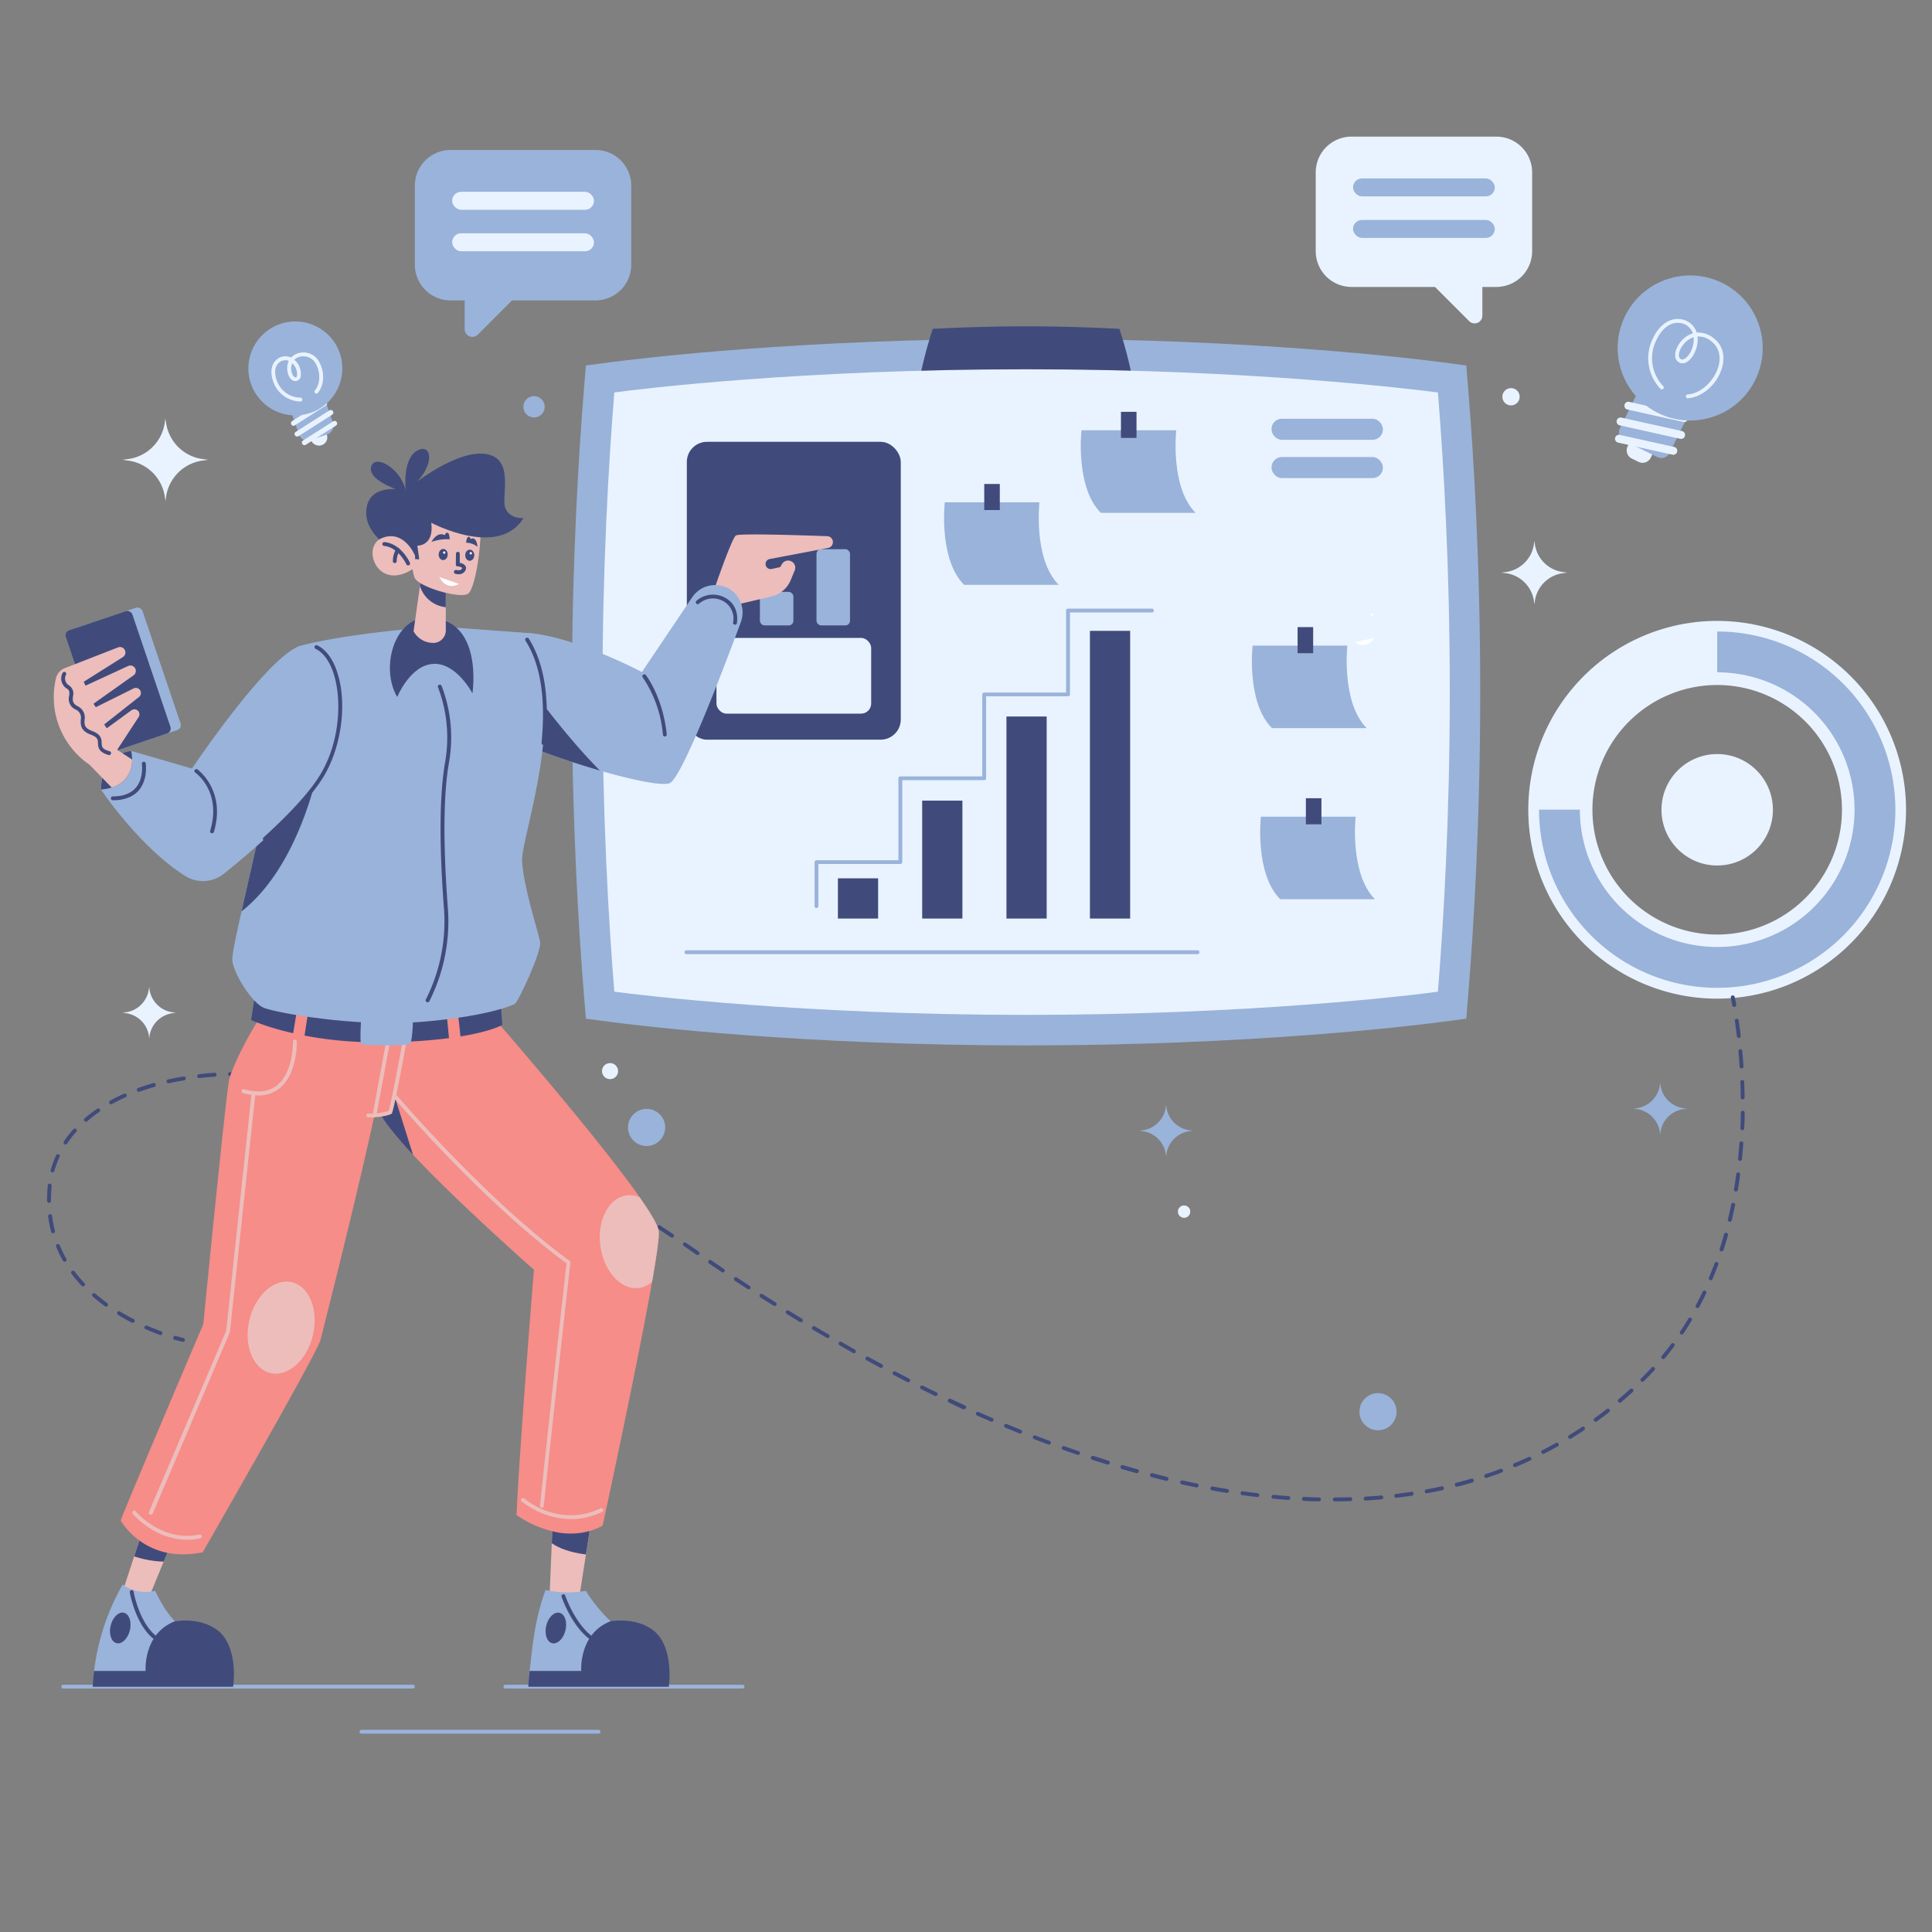 <svg xmlns="http://www.w3.org/2000/svg" width="500" height="500" style=""><rect width="100%" height="100%" fill="#808080" stroke="none"/><rect id="backgroundrect" width="100%" height="100%" x="0" y="0" fill="none" stroke="none"/><defs><style>.cls-1{fill:#9ab3da;}.cls-2{fill:#404b7c;}.cls-3{fill:#e9f3ff;}.cls-4{fill:#ecbdbb;}.cls-5{fill:#f68d88;}.cls-6{fill:#fff;}</style></defs><title>Ideation Session Whiteboarding</title><g class="currentLayer" style=""><title>Layer 1</title><path class="cls-1" d="M106.86,437H16.35a0.5,0.5,0,0,1,0-1h90.51A0.5,0.5,0,0,1,106.86,437Z" id="svg_1"/><path class="cls-1" d="M192.17,437H130.8a0.5,0.5,0,0,1,0-1h61.36A0.5,0.5,0,1,1,192.17,437Z" id="svg_2"/><path class="cls-1" d="M154.91,448.67H93.55a0.5,0.5,0,1,1,0-1h61.36A0.5,0.5,0,1,1,154.91,448.67Z" id="svg_5"/><path class="cls-1" d="M265.55,270.55c-58.45,0-99.89-5.07-107.6-6.08l-6.32-.83-0.52-6.35c-1.41-17.36-3.09-45-3.09-78.18s1.68-60.82,3.09-78.18l0.52-6.35,6.32-.83c7.71-1,49.15-6.08,107.6-6.08s99.89,5.07,107.6,6.08l6.32,0.83,0.52,6.35c1.41,17.36,3.09,45,3.09,78.18s-1.68,60.82-3.09,78.18l-0.52,6.35-6.32.83C365.44,265.48,324,270.55,265.55,270.55Z" id="svg_7"/><path class="cls-2" d="M265.55,98.26h27.6a113.76,113.76,0,0,0-3.45-13.15s-11.34-.66-24.15-0.66-24.15.66-24.15,0.66a113.76,113.76,0,0,0-3.45,13.15h27.6Z" id="svg_8"/><path class="cls-3" d="M372.13,256.65c-7.27,1-48.72,6-106.57,6s-99.31-5.06-106.57-6c-1.54-18.93-3.07-45.76-3.07-77.54s1.53-58.61,3.07-77.54c7.27-1,48.72-6,106.57-6s99.31,5.06,106.57,6c1.54,18.93,3.07,45.76,3.07,77.54S373.66,237.72,372.13,256.65Z" id="svg_9"/><path class="cls-1" d="M269,130s-1.63,14.69,5,21.36H249.51c-6.67-6.67-5-21.36-5-21.36H269Z" id="svg_10"/><rect class="cls-2" x="254.72" y="125.25" width="4.03" height="6.75" id="svg_11"/><path class="cls-1" d="M304.41,111.36s-1.63,14.69,5,21.36H284.89c-6.67-6.67-5-21.36-5-21.36h24.56Z" id="svg_12"/><path class="cls-1" d="M348.696,167.074 s-1.63,14.69 5,21.36 H329.176 c-6.67,-6.67 -5,-21.36 -5,-21.36 h24.56 z" id="svg_126"/><path class="cls-1" d="M350.839,211.36 s-1.63,14.69 5,21.36 H331.319 c-6.67,-6.67 -5,-21.36 -5,-21.36 h24.56 z" id="svg_125"/><rect class="cls-2" x="290.1" y="106.58" width="4.03" height="6.75" id="svg_13"/><rect class="cls-2" x="335.814" y="162.294" width="4.03" height="6.75" id="svg_127"/><rect class="cls-2" x="337.957" y="206.58" width="4.03" height="6.75" id="svg_128"/><rect class="cls-1" x="329.07" y="108.37" width="28.82" height="5.45" rx="2.66" ry="2.66" id="svg_14"/><rect class="cls-1" x="329.07" y="118.28" width="28.82" height="5.45" rx="2.66" ry="2.66" id="svg_15"/><rect class="cls-2" x="177.75" y="114.34" width="55.37" height="77.09" rx="5.22" ry="5.22" id="svg_16"/><rect class="cls-3" x="185.42" y="165.09" width="40.04" height="19.6" rx="2.61" ry="2.61" id="svg_17"/><rect class="cls-1" x="196.66" y="153.18" width="8.67" height="8.67" rx="1.19" ry="1.19" id="svg_18"/><rect class="cls-1" x="211.31" y="142.13" width="8.67" height="19.72" rx="1.19" ry="1.19" id="svg_19"/><path class="cls-1" d="M211.31,235a0.5,0.5,0,0,1-.5-0.5V223.13a0.5,0.5,0,0,1,.5-0.5h21.2v-21.2a0.5,0.5,0,0,1,.5-0.5h21.2v-21.2a0.5,0.5,0,0,1,.5-0.5h21.2V158a0.5,0.5,0,0,1,.5-0.5h21.7a0.5,0.5,0,0,1,0,1h-21.2v21.2a0.5,0.5,0,0,1-.5.5h-21.2v21.2a0.5,0.5,0,0,1-.5.5h-21.2v21.2a0.5,0.5,0,0,1-.5.5h-21.2v10.91A0.5,0.5,0,0,1,211.31,235Z" id="svg_20"/><rect class="cls-2" x="216.85" y="227.31" width="10.41" height="10.41" id="svg_21"/><rect class="cls-2" x="238.66" y="207.2" width="10.41" height="30.52" id="svg_22"/><rect class="cls-2" x="260.47" y="185.43" width="10.41" height="52.29" id="svg_23"/><rect class="cls-2" x="282.07" y="163.26" width="10.41" height="74.46" id="svg_24"/><path class="cls-1" d="M309.92,246.93H177.64a0.5,0.5,0,0,1,0-1H309.92A0.5,0.5,0,1,1,309.92,246.93Z" id="svg_25"/><path class="cls-3" d="M444.41,160.69a48.88,48.88,0,1,0,48.87,48.87A48.88,48.88,0,0,0,444.41,160.69Zm0,81.17a32.29,32.29,0,1,1,32.29-32.3A32.29,32.29,0,0,1,444.41,241.86Z" id="svg_26"/><circle class="cls-3" cx="444.41" cy="209.57" r="14.42" id="svg_27"/><path class="cls-1" d="M444.41,174a35.54,35.54,0,1,1-35.54,35.54H398.3a46.11,46.11,0,1,0,46.11-46.11V174h0Z" id="svg_28"/><path class="cls-2" d="M47.31,347.25H47.2s-0.74-.16-2-0.51a0.5,0.5,0,0,1,.28-1c1.19,0.34,1.89.5,1.9,0.5A0.5,0.5,0,0,1,47.31,347.25Z" id="svg_29"/><path class="cls-2" d="M345.44,388.55a0.5,0.5,0,0,1,0-1q2,0,4-.07a0.51,0.51,0,0,1,.52.48,0.5,0.5,0,0,1-.48.52q-2,.06-4,0.07h0Zm-4,0h0q-2,0-4-.14a0.5,0.5,0,0,1-.48-0.52,0.49,0.49,0,0,1,.52-0.48q2,0.09,4,.13A0.5,0.5,0,0,1,341.46,388.51Zm12-.22a0.5,0.5,0,0,1,0-1q2-.12,4-0.3a0.51,0.51,0,0,1,.54.45,0.5,0.5,0,0,1-.45.54q-2,.18-4,0.3h0Zm-19.92-.14h0q-2-.14-4-0.33a0.5,0.5,0,0,1-.45-0.54,0.51,0.51,0,0,1,.54-0.45q2,0.19,4,.33A0.5,0.5,0,0,1,333.49,388.15Zm27.86-.57a0.5,0.5,0,0,1-.06-1q2-.24,3.93-0.54a0.5,0.5,0,0,1,.15,1q-2,.3-4,0.54h-0.06Zm-35.8-.17H325.5q-2-.23-4-0.51a0.5,0.5,0,0,1-.43-0.56,0.51,0.51,0,0,1,.56-0.43q2,0.27,3.94.5A0.5,0.5,0,0,1,325.55,387.4Zm43.68-1a0.5,0.5,0,0,1-.09-1q2-.36,3.89-0.79a0.5,0.5,0,0,1,.21,1q-1.95.43-3.92,0.79h-0.09Zm-51.57-.07h-0.08q-2-.31-3.94-0.67a0.5,0.5,0,1,1,.18-1q2,0.35,3.92.67A0.5,0.5,0,0,1,317.66,386.31Zm-7.85-1.41h-0.1q-1.95-.39-3.91-0.82a0.5,0.5,0,0,1,.21-1q2,0.43,3.89.82A0.5,0.5,0,0,1,309.81,384.9Zm67.21-.24a0.5,0.5,0,0,1-.12-1c1.28-.33,2.57-0.68,3.83-1.05a0.5,0.5,0,0,1,.28,1c-1.28.38-2.58,0.73-3.87,1.06Zm-75-1.47H301.9q-1.94-.46-3.88-1a0.5,0.5,0,0,1,.25-1q1.94,0.5,3.86,1A0.5,0.5,0,0,1,302,383.19Zm82.66-.78a0.5,0.5,0,0,1-.16-1c1.24-.41,2.5-0.86,3.74-1.33a0.5,0.5,0,0,1,.35.94c-1.25.47-2.52,0.92-3.78,1.34Zm-90.38-1.2-0.13,0q-1.92-.53-3.84-1.09a0.5,0.5,0,1,1,.28-1q1.92,0.56,3.83,1.08A0.5,0.5,0,0,1,294.3,381.21Zm97.85-1.61a0.5,0.5,0,0,1-.19-1c1.22-.51,2.44-1.05,3.63-1.6a0.5,0.5,0,0,1,.42.91c-1.2.56-2.43,1.1-3.67,1.62A0.5,0.5,0,0,1,392.14,379.61ZM286.64,379l-0.15,0q-1.9-.59-3.81-1.21a0.5,0.5,0,1,1,.31-1l3.79,1.2A0.5,0.5,0,0,1,286.64,379Zm-7.58-2.46-0.16,0-3.77-1.32a0.5,0.5,0,1,1,.34-0.94q1.88,0.67,3.76,1.31A0.5,0.5,0,0,1,279.05,376.53Zm120.32-.27a0.5,0.5,0,0,1-.23-0.95c1.17-.6,2.35-1.23,3.49-1.87a0.5,0.5,0,1,1,.49.87c-1.16.65-2.34,1.29-3.53,1.89A0.5,0.5,0,0,1,399.37,376.25Zm-127.83-2.4a0.5,0.5,0,0,1-.17,0l-3.74-1.42a0.5,0.5,0,1,1,.36-0.93q1.86,0.72,3.72,1.41A0.5,0.5,0,0,1,271.54,373.85Zm134.78-1.5a0.5,0.5,0,0,1-.26-0.93c1.12-.69,2.24-1.41,3.34-2.14a0.5,0.5,0,0,1,.56.83c-1.1.74-2.24,1.46-3.37,2.16A0.49,0.49,0,0,1,406.32,372.35ZM264.1,371a0.5,0.5,0,0,1-.19,0l-3.7-1.51a0.5,0.5,0,1,1,.38-0.92l3.68,1.51A0.5,0.5,0,0,1,264.1,371Zm148.84-3.05a0.5,0.5,0,0,1-.29-0.9c1.07-.77,2.13-1.58,3.16-2.39a0.5,0.5,0,0,1,.62.79c-1,.82-2.12,1.63-3.19,2.41A0.5,0.5,0,0,1,412.94,367.92Zm-156.2,0a0.49,0.49,0,0,1-.2,0l-3.66-1.6a0.5,0.5,0,1,1,.41-0.91l3.65,1.59A0.5,0.5,0,0,1,256.74,367.91Zm-7.29-3.24a0.51,0.51,0,0,1-.21,0L245.62,363A0.5,0.5,0,1,1,246,362l3.61,1.68A0.5,0.5,0,0,1,249.45,364.68ZM419.2,363a0.5,0.5,0,0,1-.32-0.88c1-.85,2-1.74,3-2.62a0.5,0.5,0,1,1,.68.74c-1,.9-2,1.79-3,2.65A0.5,0.5,0,0,1,419.2,363Zm-177-1.72a0.5,0.5,0,0,1-.22,0l-3.58-1.76a0.5,0.5,0,1,1,.45-0.9l3.58,1.75A0.5,0.5,0,0,1,242.24,361.28Zm-7.14-3.55a0.5,0.5,0,0,1-.23-0.05l-3.55-1.83a0.5,0.5,0,0,1,.46-0.89l3.54,1.83A0.5,0.5,0,0,1,235.1,357.73Zm190-.12a0.5,0.5,0,0,1-.35-0.86l1.22-1.23q0.79-.8,1.54-1.62a0.5,0.5,0,0,1,.73.68q-0.76.82-1.56,1.64l-1.24,1.24A0.5,0.5,0,0,1,425.08,357.61ZM228,354a0.5,0.5,0,0,1-.24-0.06l-3.51-1.9a0.5,0.5,0,0,1,.48-0.88l3.5,1.89A0.5,0.5,0,0,1,228,354Zm202.45-2.28a0.5,0.5,0,0,1-.38-0.82c0.84-1,1.67-2.06,2.45-3.11a0.5,0.5,0,1,1,.8.6c-0.79,1.06-1.63,2.13-2.48,3.15A0.5,0.5,0,0,1,430.48,351.76ZM221,350.21a0.5,0.5,0,0,1-.24-0.06l-3.48-2a0.5,0.5,0,0,1,.5-0.87l3.47,2A0.5,0.5,0,0,1,221,350.21Zm-6.93-4a0.49,0.49,0,0,1-.25-0.07l-3.44-2a0.5,0.5,0,1,1,.51-0.86l3.43,2A0.5,0.5,0,0,1,214.11,346.26ZM41.59,345.5a0.5,0.5,0,0,1-.17,0c-1.26-.46-2.52-1-3.74-1.49a0.5,0.5,0,1,1,.4-0.92c1.2,0.52,2.44,1,3.68,1.47A0.5,0.5,0,0,1,41.59,345.5Zm393.66-.13a0.5,0.5,0,0,1-.42-0.78c0.73-1.09,1.44-2.22,2.12-3.35a0.5,0.5,0,1,1,.86.51c-0.68,1.14-1.41,2.29-2.14,3.39A0.5,0.5,0,0,1,435.25,345.37Zm-401-3.06a0.49,0.49,0,0,1-.23-0.06c-1.2-.62-2.38-1.28-3.51-2a0.5,0.5,0,0,1,.52-0.85c1.11,0.67,2.27,1.32,3.45,1.93A0.5,0.5,0,0,1,34.27,342.31Zm173-.13a0.5,0.5,0,0,1-.26-0.07l-3.4-2.08a0.5,0.5,0,0,1,.53-0.85l3.4,2.08A0.5,0.5,0,0,1,207.25,342.19Zm232.08-3.65a0.5,0.5,0,0,1-.44-0.74c0.62-1.16,1.21-2.35,1.78-3.54a0.5,0.5,0,0,1,.9.43c-0.57,1.21-1.18,2.41-1.8,3.58A0.5,0.5,0,0,1,439.34,338.53Zm-411.87-.38a0.5,0.5,0,0,1-.29-0.09c-1.1-.8-2.17-1.64-3.16-2.51a0.5,0.5,0,1,1,.66-0.75c1,0.84,2,1.67,3.09,2.45A0.5,0.5,0,0,1,27.47,338.15Zm173-.16a0.5,0.5,0,0,1-.27-0.08l-3.37-2.14a0.5,0.5,0,1,1,.54-0.84l3.36,2.13A0.5,0.5,0,0,1,200.47,338Zm-6.72-4.3a0.5,0.5,0,0,1-.27-0.08l-3.34-2.19a0.5,0.5,0,0,1,.55-0.83l3.33,2.19A0.5,0.5,0,0,1,193.75,333.7Zm-172.28-.79a0.5,0.5,0,0,1-.36-0.16,35.94,35.94,0,0,1-2.6-3.1,0.5,0.5,0,0,1,.8-0.6,34.83,34.83,0,0,0,2.53,3A0.5,0.5,0,0,1,21.47,332.92Zm421.28-1.59a0.5,0.5,0,0,1-.46-0.69c0.51-1.21,1-2.45,1.46-3.69a0.5,0.5,0,0,1,.94.35c-0.46,1.26-1,2.51-1.47,3.73A0.5,0.5,0,0,1,442.75,331.33Zm-255.66-2a0.5,0.5,0,0,1-.28-0.08l-3.3-2.24a0.5,0.5,0,0,1,.56-0.83l3.3,2.24A0.5,0.5,0,0,1,187.1,329.3ZM16.73,326.53a0.5,0.5,0,0,1-.44-0.25,31.47,31.47,0,0,1-1.77-3.64,0.5,0.5,0,1,1,.93-0.38,30.35,30.35,0,0,0,1.72,3.52A0.5,0.5,0,0,1,16.73,326.53Zm163.79-1.73a0.49,0.49,0,0,1-.28-0.09l-0.68-.47-2.6-1.79a0.5,0.5,0,0,1,.56-0.83l2.61,1.8,0.68,0.47A0.5,0.5,0,0,1,180.51,324.8Zm265-.95-0.15,0a0.5,0.5,0,0,1-.32-0.63c0.4-1.24.79-2.52,1.14-3.8a0.5,0.5,0,1,1,1,.27c-0.36,1.29-.75,2.59-1.16,3.84A0.5,0.5,0,0,1,445.52,323.85ZM173.93,320.3a0.5,0.5,0,0,1-.28-0.08l-3.32-2.2a0.5,0.5,0,0,1,.55-0.84l3.33,2.2A0.5,0.5,0,0,1,173.93,320.3ZM13.72,319.18a0.5,0.5,0,0,1-.48-0.37,31.83,31.83,0,0,1-.77-4,0.5,0.5,0,1,1,1-.13,30.72,30.72,0,0,0,.75,3.84,0.5,0.5,0,0,1-.36.61Zm433.95-3h-0.12a0.5,0.5,0,0,1-.37-0.6c0.3-1.27.59-2.57,0.86-3.88a0.5,0.5,0,1,1,1,.2c-0.27,1.31-.56,2.63-0.86,3.91A0.5,0.5,0,0,1,447.67,316.18Zm-280.42-.24a0.5,0.5,0,0,1-.27-0.08l-3.37-2.12a0.5,0.5,0,0,1,.53-0.85l3.38,2.13A0.5,0.5,0,0,1,167.26,315.94Zm-6.77-4.21a0.5,0.5,0,0,1-.26-0.07l-3.42-2a0.5,0.5,0,1,1,.51-0.86q1.71,1,3.43,2A0.5,0.5,0,0,1,160.49,311.73ZM12.69,311.3a0.5,0.5,0,0,1-.5-0.49v-0.38c0-1.13.05-2.3,0.16-3.47l0-.19a0.5,0.5,0,0,1,1,.1l0,0.19c-0.1,1.14-.16,2.28-0.16,3.38v0.36a0.5,0.5,0,0,1-.49.51h0Zm436.56-2.94h-0.08a0.5,0.5,0,0,1-.41-0.58q0.33-2,.59-3.93a0.49,0.49,0,0,1,.56-0.43,0.5,0.5,0,0,1,.43.56q-0.26,2-.59,4A0.5,0.5,0,0,1,449.26,308.36Zm-295.64-.68a0.5,0.5,0,0,1-.25-0.07q-1.74-1-3.47-2a0.5,0.5,0,1,1,.49-0.87q1.73,1,3.48,2A0.5,0.5,0,0,1,153.62,307.68Zm-7-3.88a0.5,0.5,0,0,1-.24-0.06q-1.77-1-3.52-1.87a0.5,0.5,0,0,1,.46-0.89q1.75,0.92,3.53,1.87A0.5,0.5,0,0,1,146.65,303.8ZM13.6,303.41l-0.13,0a0.5,0.5,0,0,1-.35-0.62A24.43,24.43,0,0,1,14.52,299a0.5,0.5,0,1,1,.91.42A23.52,23.52,0,0,0,14.08,303,0.5,0.5,0,0,1,13.6,303.41Zm436.72-3h-0.05a0.5,0.5,0,0,1-.45-0.55q0.2-2,.34-4a0.5,0.5,0,0,1,1,.07q-0.14,2-.35,4A0.5,0.5,0,0,1,450.31,300.45Zm-310.73-.34a0.5,0.5,0,0,1-.22-0.05q-1.79-.9-3.57-1.77a0.5,0.5,0,1,1,.44-0.9q1.78,0.87,3.58,1.77A0.5,0.5,0,0,1,139.58,300.11Zm-7.17-3.49a0.49,0.49,0,0,1-.21,0q-1.82-.85-3.62-1.66A0.5,0.5,0,1,1,129,294q1.8,0.81,3.63,1.66A0.5,0.5,0,0,1,132.41,296.62Zm-115.48-.41a0.5,0.5,0,0,1-.41-0.78,28.83,28.83,0,0,1,2.5-3.19,0.5,0.5,0,0,1,.74.67A27.68,27.68,0,0,0,17.35,296,0.5,0.5,0,0,1,16.93,296.21Zm108.2-2.85a0.5,0.5,0,0,1-.2,0q-1.85-.79-3.67-1.54a0.5,0.5,0,0,1,.38-0.93q1.83,0.75,3.68,1.55A0.5,0.5,0,0,1,125.14,293.36Zm325.75-.86h0a0.5,0.5,0,0,1-.48-0.52q0.09-2,.12-4a0.5,0.5,0,0,1,.5-0.49h0a0.5,0.5,0,0,1,.49.51q0,2-.12,4A0.5,0.5,0,0,1,450.89,292.5Zm-333.13-2.16a0.5,0.5,0,0,1-.18,0q-1.87-.73-3.72-1.41a0.5,0.5,0,1,1,.35-0.94q1.85,0.68,3.74,1.42A0.5,0.5,0,0,1,117.76,290.33Zm-95.52,0a0.5,0.5,0,0,1-.33-0.88,36.85,36.85,0,0,1,3.2-2.46,0.5,0.5,0,1,1,.57.82,35.8,35.8,0,0,0-3.11,2.4A0.5,0.5,0,0,1,22.24,290.29Zm88-2.71-0.16,0q-1.9-.66-3.77-1.27a0.5,0.5,0,0,1,.31-1q1.88,0.61,3.79,1.27A0.5,0.5,0,0,1,110.28,287.58Zm-81.49-1.81a0.5,0.5,0,0,1-.24-0.94c1.15-.64,2.36-1.24,3.61-1.79a0.5,0.5,0,0,1,.41.91c-1.22.54-2.4,1.13-3.53,1.75A0.5,0.5,0,0,1,28.79,285.77Zm73.91-.66-0.15,0q-1.93-.58-3.82-1.11a0.5,0.5,0,1,1,.27-1q1.9,0.53,3.84,1.12A0.5,0.5,0,0,1,102.7,285.11ZM451,284.52a0.5,0.5,0,0,1-.5-0.49q0-2-.1-4a0.5,0.5,0,0,1,.48-0.52,0.51,0.51,0,0,1,.52.48q0.07,1.94.1,4a0.5,0.5,0,0,1-.49.51h0ZM95,283l-0.12,0q-2-.5-3.86-0.94a0.5,0.5,0,1,1,.22-1q1.92,0.44,3.89.94A0.5,0.5,0,0,1,95,283Zm-59-.46a0.5,0.5,0,0,1-.17-1c1.24-.44,2.53-0.86,3.83-1.23a0.5,0.5,0,1,1,.27,1c-1.28.36-2.55,0.77-3.76,1.21Zm51.2-1.33h-0.1q-2-.4-3.9-0.74a0.5,0.5,0,1,1,.17-1q1.94,0.34,3.93.75A0.5,0.5,0,0,1,87.25,281.19Zm-43.54-.86a0.5,0.5,0,0,1-.11-1c1.28-.28,2.61-0.54,3.94-0.75a0.5,0.5,0,1,1,.16,1c-1.31.21-2.62,0.46-3.89,0.74H43.71Zm35.68-.52H79.32q-2-.29-3.94-0.52a0.5,0.5,0,0,1-.44-0.55,0.5,0.5,0,0,1,.55-0.44q2,0.23,4,.52A0.5,0.5,0,0,1,79.4,279.81ZM51.58,279a0.5,0.5,0,0,1-.06-1c1.3-.15,2.65-0.27,4-0.36a0.49,0.49,0,0,1,.53.47,0.5,0.5,0,0,1-.47.53c-1.33.09-2.66,0.21-3.95,0.35H51.58Zm19.9-.15h0c-1.32-.11-2.66-0.2-4-0.27a0.5,0.5,0,0,1-.47-0.52,0.49,0.49,0,0,1,.52-0.47c1.31,0.07,2.66.16,4,.27A0.5,0.5,0,0,1,71.48,278.88Zm-11.95-.38a0.5,0.5,0,0,1,0-1q2,0,4,0A0.5,0.5,0,0,1,64,278a0.52,0.52,0,0,1-.51.49q-2,0-4,0h0Zm391.18-1.94a0.5,0.5,0,0,1-.5-0.47q-0.13-2.08-.3-4a0.5,0.5,0,0,1,.45-0.54,0.51,0.51,0,0,1,.54.45c0.11,1.26.22,2.6,0.31,4a0.5,0.5,0,0,1-.47.53h0ZM450,268.61a0.5,0.5,0,0,1-.5-0.44c-0.17-1.45-.35-2.77-0.52-3.94a0.5,0.5,0,0,1,.42-0.57,0.51,0.51,0,0,1,.57.42c0.17,1.18.35,2.5,0.52,4a0.5,0.5,0,0,1-.44.56H450Z" id="svg_30"/><path class="cls-2" d="M448.81,260.58a0.5,0.5,0,0,1-.49-0.41c-0.23-1.25-.38-1.93-0.38-1.94a0.5,0.5,0,0,1,1-.22s0.16,0.69.39,2a0.5,0.5,0,0,1-.4.58h-0.09Z" id="svg_31"/><path class="cls-1" d="M107.36,48.07V68.49a9.26,9.26,0,0,0,9.25,9.26h3.64v7.5a2,2,0,0,0,3.37,1.39l8.89-8.89h21.6a9.26,9.26,0,0,0,9.26-9.26V48.07a9.26,9.26,0,0,0-9.26-9.26h-37.5A9.26,9.26,0,0,0,107.36,48.07Z" id="svg_32"/><rect class="cls-3" x="117.02" y="49.64" width="36.7" height="4.65" rx="2.32" ry="2.32" id="svg_33"/><rect class="cls-3" x="117.02" y="60.38" width="36.7" height="4.65" rx="2.32" ry="2.32" id="svg_34"/><path class="cls-3" d="M396.52,44.62V65a9.26,9.26,0,0,1-9.25,9.26h-3.64v7.5a2,2,0,0,1-3.37,1.39l-8.89-8.89h-21.6A9.26,9.26,0,0,1,340.51,65V44.62a9.26,9.26,0,0,1,9.26-9.26h37.5A9.26,9.26,0,0,1,396.52,44.62Z" id="svg_35"/><rect class="cls-1" x="1087.18" y="143.21" width="36.7" height="4.65" rx="2.32" ry="2.32" transform="rotate(180 737.02,97.02) " id="svg_36"/><rect class="cls-1" x="1087.18" y="175.43" width="36.7" height="4.65" rx="2.32" ry="2.32" transform="rotate(-180 737.02,118.5) " id="svg_37"/><path class="cls-3" d="M518.31,-62.22 h1.93 a2.37,2.37 0 0 1 2.37,2.37 v1.69 a2.37,2.37 0 0 1 -2.37,2.37 h-1.93 a2.37,2.37 0 0 1 -2.37,-2.37 V-59.82 A2.38,2.38 0 0 1 518.31,-62.22 z" transform="rotate(26.15 94.7,-175.22) " id="svg_38"/><path class="cls-1" d="M512.66,-72.65 h14.36 a0,0 0 0 1 0,0 v10.06 a2.37,2.37 0 0 1 -2.37,2.37 h-9.61 a2.37,2.37 0 0 1 -2.37,-2.37 V-72.65 A0,0 0 0 1 512.66,-72.65 z" transform="rotate(26.15 92.49,-177.03) " id="svg_39"/><path class="cls-3" d="M421.2,106l14.44,3.2a1,1,0,0,0,.44-2L421.64,104a1,1,0,0,0-.44,2" id="svg_40"/><path class="cls-3" d="M419.18,110.08l15.67,3.48a1,1,0,0,0,.44-2l-15.67-3.48a1,1,0,0,0-.44,2" id="svg_41"/><path class="cls-3" d="M418.77,114.55l14.06,3.12a1,1,0,0,0,.44-2l-14.06-3.12a1,1,0,0,0-.44,2" id="svg_42"/><circle class="cls-1" cx="601.22" cy="533.08" r="18.77" transform="rotate(-63.85 163.79,443.02) " id="svg_43"/><path class="cls-3" d="M436.81,103.08a0.5,0.5,0,0,1,0-1c3.71-.29,6.93-3.85,7.89-7.13,0.8-2.72.14-5.13-1.81-6.62a5.27,5.27,0,0,0-3.57-1.25c0.3,2.82-1.18,5.75-2.85,6.65a1.92,1.92,0,0,1-2.4-.3c-1-1-.54-3.35,1.06-5.17a6.41,6.41,0,0,1,3-2,4.08,4.08,0,0,0-3.42-2.69c-2.4-.28-4.7,1.45-6.13,4.63a10.43,10.43,0,0,0,1.87,11.74,0.5,0.5,0,0,1-.68.73,11.47,11.47,0,0,1-2.1-12.88c1.62-3.59,4.31-5.53,7.16-5.21a5.08,5.08,0,0,1,4.29,3.5,6.25,6.25,0,0,1,4.36,1.44c2.3,1.75,3.09,4.55,2.17,7.69-1.23,4.18-5,7.56-8.77,7.85h0Zm1.49-15.81a5.61,5.61,0,0,0-2.45,1.65c-1.31,1.5-1.66,3.25-1.1,3.81a0.92,0.92,0,0,0,1.22.12C437.16,92.21,438.55,89.8,438.3,87.27Z" id="svg_44"/><rect class="cls-3" x="48.22" y="143.89" width="4.33" height="4.18" rx="2.09" ry="2.09" transform="rotate(-18.85 -32.16,32.74) " id="svg_45"/><path class="cls-1" d="M45.6,137.46 h9.3 a0,0 0 0 1 0,0 V143.11 a2.37,2.37 0 0 1 -2.37,2.37 H48.02 A2.37,2.37 0 0 1 45.6,143.11 v-5.68 A0,0 0 0 1 45.6,137.46 z" transform="rotate(-18.85 -30.98,32.11) " id="svg_46"/><path class="cls-3" d="M76.29,110.08l8.08-5.15a0.66,0.66,0,0,0-.71-1.11L75.58,109a0.66,0.66,0,0,0,.71,1.11" id="svg_47"/><path class="cls-3" d="M77.25,112.89L86,107.3a0.66,0.66,0,0,0-.71-1.11l-8.78,5.59a0.66,0.66,0,0,0,.71,1.11" id="svg_48"/><path class="cls-3" d="M79.11,115.12l7.87-5a0.66,0.66,0,0,0-.71-1.11l-7.87,5a0.66,0.66,0,0,0,.71,1.11" id="svg_49"/><circle class="cls-1" cx="49.73" cy="125.16" r="12.16" transform="rotate(-18.85 -26.71,29.81) " id="svg_50"/><path class="cls-3" d="M77.75,103.91a7.61,7.61,0,0,1-7-5.06c-0.93-2.46-.57-4.66.95-5.87a3.48,3.48,0,0,1,3.64-.44A4.27,4.27,0,0,1,78,91.25a4.55,4.55,0,0,1,4.7,2.62c1.39,2.54,1.2,5.9-.44,7.81a0.5,0.5,0,0,1-.76-0.65c1.52-1.77,1.36-4.79.33-6.69a3.62,3.62,0,0,0-3.68-2.11,3.34,3.34,0,0,0-2,.88,4.74,4.74,0,0,1,1.65,4.42,1.41,1.41,0,0,1-1.4,1.08h0c-1.17,0-2-1.54-2.06-3a4.41,4.41,0,0,1,.4-2.22,2.48,2.48,0,0,0-2.45.39c-1.17.92-1.4,2.69-.64,4.73a6.57,6.57,0,0,0,6.07,4.41,0.49,0.49,0,0,1,.52.48,0.5,0.5,0,0,1-.48.52h0ZM75.62,94a3.51,3.51,0,0,0-.26,1.58c0.08,1.25.7,2.08,1.07,2.09h0a0.43,0.43,0,0,0,.44-0.38A3.84,3.84,0,0,0,75.62,94Z" id="svg_51"/><path class="cls-3" d="M31.68,119l1.29-.17a11.07,11.07,0,0,0,9.64-9.24l0.18-1.24L43,109.59a11.07,11.07,0,0,0,9.64,9.24L53.9,119l-1.29.17A11.07,11.07,0,0,0,43,128.42l-0.18,1.24-0.18-1.24A11.07,11.07,0,0,0,33,119.18Z" id="svg_52"/><path class="cls-3" d="M31.68,262.1l0.81-.11a7,7,0,0,0,6-5.8l0.11-.78,0.11,0.78a7,7,0,0,0,6,5.8l0.81,0.11-0.81.11a7,7,0,0,0-6,5.8l-0.11.78L38.54,268a7,7,0,0,0-6-5.8Z" id="svg_53"/><path class="cls-1" d="M294.87,292.63l0.81-.11a7,7,0,0,0,6-5.8l0.11-.78,0.11,0.78a7,7,0,0,0,6,5.8l0.81,0.11-0.81.11a7,7,0,0,0-6,5.8l-0.11.78-0.11-.78a7,7,0,0,0-6-5.8Z" id="svg_54"/><path class="cls-1" d="M422.727,286.916 l0.81,-0.11 a7,7 0 0 0 6,-5.8 l0.11,-0.78 l0.11,0.78 a7,7 0 0 0 6,5.8 l0.81,0.11 l-0.81,0.11 a7,7 0 0 0 -6,5.8 l-0.11,0.78 l-0.11,-0.78 a7,7 0 0 0 -6,-5.8 z" id="svg_4"/><path class="cls-3" d="M388.57,148.19l1-.13a8.49,8.49,0,0,0,7.39-7.09l0.14-1,0.14,1a8.49,8.49,0,0,0,7.39,7.09l1,0.13-1,.13a8.49,8.49,0,0,0-7.39,7.09l-0.14,1-0.14-1a8.49,8.49,0,0,0-7.39-7.09Z" id="svg_55"/><circle class="cls-1" cx="138.21" cy="105.28" r="2.76" id="svg_56"/><circle class="cls-3" cx="157.88" cy="277.2" r="2.08" id="svg_57"/><circle class="cls-1" cx="167.34" cy="291.78" r="4.81" id="svg_58"/><circle class="cls-1" cx="356.626" cy="365.351" r="4.81" id="svg_3"/><circle class="cls-3" cx="306.44" cy="313.57" r="1.6" id="svg_59"/><circle class="cls-3" cx="391.05" cy="102.68" r="2.24" id="svg_61"/><path class="cls-4" d="M153.19,392.3l-1.55,10-1.57,10.07c-3,2-7.82.13-7.82,0.13l0.55-13.12,0.29-7.08h10.1Z" id="svg_62"/><path class="cls-2" d="M153.19,392.3l-1.55,10c-4.22-.54-7-1.64-8.84-2.92l0.29-7.08h10.1Z" id="svg_63"/><path class="cls-1" d="M173.08,436.53H136.72s0-1.56.35-4.1c0.63-5,1.06-12.54,4.11-20.95a26.31,26.31,0,0,0,10.42.22,40.34,40.34,0,0,0,6.41,7.87s2.78,0.88,7.41,4.43S173.5,433.47,173.08,436.53Z" id="svg_64"/><ellipse class="cls-2" cx="-155.58" cy="883.77" rx="4.05" ry="2.56" transform="rotate(-76.45 -299.43,462.46) " id="svg_65"/><path class="cls-2" d="M153,424.41a0.5,0.5,0,0,1-.3-0.1c-4.82-3.6-7.26-10.76-7.36-11.06a0.5,0.5,0,0,1,.95-0.32c0,0.07,2.45,7.17,7,10.58A0.5,0.5,0,0,1,153,424.41Z" id="svg_66"/><path class="cls-2" d="M169.06,421.93c-4.63-3.55-11.06-2.35-11.06-2.35-8.3,3.24-7.58,12.86-7.58,12.86H137.07c-0.32,2.54-.35,4.1-0.35,4.1h36.36C173.5,433.47,173.68,425.48,169.06,421.93Z" id="svg_67"/><path class="cls-5" d="M168.76,331.73c-3.87,22-12.8,63.1-12.8,63.1a16.17,16.17,0,0,1-3.37,1.39,18.58,18.58,0,0,1-9.65.06,28.09,28.09,0,0,1-9.25-4.17c0.57-15,4.49-63.51,4.49-63.51s-19.42-17.09-31.28-29.74a93.56,93.56,0,0,1-6.46-7.51c-0.67-.9-1.31-1.84-1.88-2.79-7-11.36-7.44-25.14-.88-31.11,13.34-12.13,29.81,5.65,29.81,5.65s26.77,30.62,38.08,46.78c2.94,4.21,4.85,7.43,4.94,8.87C170.6,320.34,169.9,325.19,168.76,331.73Z" id="svg_68"/><path class="cls-2" d="M106.89,298.85a93.56,93.56,0,0,1-6.46-7.51c-0.67-.9-1.31-1.84-1.88-2.79a5.23,5.23,0,0,0,2.44-.7c0.64-.64,1.12-4.16,1.12-4.16Z" id="svg_69"/><path class="cls-4" d="M168.76,331.73a6.46,6.46,0,0,1-3.38,1.59c-4.62.62-9.09-4.24-10-10.86s2.16-12.47,6.79-13.09a6.25,6.25,0,0,1,3.37.5c2.94,4.21,4.85,7.43,4.94,8.87C170.6,320.34,169.9,325.19,168.76,331.73Z" id="svg_70"/><path class="cls-4" d="M140.25,390.2H140.2a0.5,0.5,0,0,1-.45-0.55c1.52-14.89,6.41-58.71,6.86-62.7-22.16-16.22-45.45-43.7-45.69-44a0.5,0.5,0,0,1,.76-0.64c0.23,0.28,23.62,27.87,45.74,44a0.5,0.5,0,0,1,.2.46c-0.05.47-5.31,47.45-6.89,63A0.5,0.5,0,0,1,140.25,390.2Z" id="svg_71"/><path class="cls-4" d="M147.76,393.15A21.06,21.06,0,0,1,135,388.55a0.5,0.5,0,0,1,.66-0.75c0.09,0.08,8.95,7.72,19.73,2.57a0.5,0.5,0,1,1,.43.9A18.57,18.57,0,0,1,147.76,393.15Z" id="svg_72"/><polygon class="cls-4" points="44.42 399.15 42.36 404.14 38.41 413.76 31.5 412.61 34.73 402.77 36.79 396.51 44.42 399.15" id="svg_73"/><path class="cls-2" d="M44.42,399.15l-2.06,5a26.19,26.19,0,0,1-7.63-1.37l2.06-6.27Z" id="svg_74"/><path class="cls-1" d="M60.34,436.53H24s0-1.56.35-4.1a59.27,59.27,0,0,1,7.4-22.35,10.25,10.25,0,0,0,8.41,1.62s2.29,5.12,5.12,7.87a14.86,14.86,0,0,1,10,2.88C59.86,426,60.77,433.47,60.34,436.53Z" id="svg_75"/><ellipse class="cls-2" cx="-354.63" cy="774.17" rx="4.05" ry="2.56" transform="rotate(-76.45 -385.75,352.86) " id="svg_76"/><path class="cls-2" d="M40.27,424.41a0.5,0.5,0,0,1-.3-0.1c-4.85-3.62-6.32-11.87-6.38-12.21a0.5,0.5,0,0,1,.41-0.58,0.49,0.49,0,0,1,.58.41c0,0.08,1.47,8.2,6,11.58A0.5,0.5,0,0,1,40.27,424.41Z" id="svg_77"/><path class="cls-2" d="M56.32,421.93c-4.63-3.55-11.06-2.35-11.06-2.35-8.3,3.24-7.58,12.86-7.58,12.86H24.33C24,435,24,436.53,24,436.53H60.34C60.77,433.47,60.95,425.48,56.32,421.93Z" id="svg_78"/><path class="cls-5" d="M105.88,264s-4,21.31-4.89,23.87a10.71,10.71,0,0,1-4.08.78c-5.12,23.44-13.34,55.64-14,58.23-1,3.62-30.45,54.85-30.45,54.85-15,3.12-21.23-8.22-21.23-8.22,1-3,21.39-50.84,21.39-50.84s5.88-60,6.73-63.46S69,256.29,78.8,251.32c10.9-5.57,21.75.2,22.14,12.92Z" id="svg_79"/><path class="cls-4" d="M66.88,283.5a14.58,14.58,0,0,1-4-.62,0.5,0.5,0,1,1,.28-1c3.5,1,6.34.69,8.44-.93,4.36-3.37,4.23-11.32,4.22-11.4a0.5,0.5,0,1,1,1,0c0,0.35.15,8.54-4.61,12.21A8.46,8.46,0,0,1,66.88,283.5Z" id="svg_80"/><path class="cls-4" d="M39,392a0.5,0.5,0,0,1-.46-0.7l20-46.89,6.56-61.43a0.49,0.49,0,0,1,.55-0.44,0.5,0.5,0,0,1,.44.55l-6.57,61.5a0.5,0.5,0,0,1,0,.14l-20,47A0.5,0.5,0,0,1,39,392Z" id="svg_81"/><ellipse class="cls-4" cx="-205.64" cy="679.77" rx="12.08" ry="8.45" transform="rotate(-76.83 -278.4,336.15) " id="svg_82"/><path class="cls-4" d="M48.4,398.48c-8.41,0-14-6.63-14.06-6.71a0.5,0.5,0,0,1,.77-0.64c0.07,0.08,6.83,8.08,16.5,6a0.5,0.5,0,0,1,.21,1A16.3,16.3,0,0,1,48.4,398.48Z" id="svg_83"/><path class="cls-4" d="M95.81,289.16H95.29a0.5,0.5,0,0,1-.49-0.51,0.52,0.52,0,0,1,.51-0.49,14,14,0,0,0,5.27-.67c0.95-3.15,4.05-20.37,4.08-20.55a0.5,0.5,0,0,1,1,.18c-0.13.75-3.3,18.34-4.19,20.91a0.5,0.5,0,0,1-.24.28C101.15,288.33,99.53,289.16,95.81,289.16Z" id="svg_84"/><path class="cls-4" d="M96.91,289.13H96.82a0.5,0.5,0,0,1-.4-0.58l4.08-22.09a0.5,0.5,0,0,1,1,.18L97.4,288.72A0.5,0.5,0,0,1,96.91,289.13Z" id="svg_85"/><path class="cls-4" d="M184.8,152.64s4.57-13.34,5.65-14.06c0.91-.61,18.22,0,23.63.18a1.53,1.53,0,0,1,1.47,1.67h0a1.53,1.53,0,0,1-1.24,1.38l-15.1,2.86a1.31,1.31,0,0,0-1,1.76h0a1.31,1.31,0,0,0,1.51.82l2.18-.48,0.5-.82a1.84,1.84,0,0,1,2.42-.67h0a1.84,1.84,0,0,1,.86,2.32l-1,2.43a7.21,7.21,0,0,1-5,4.33l-9.7,2.27Z" id="svg_86"/><path class="cls-1" d="M191.73,161c-3.79,10.24-15.06,40.07-18.35,41.65-1.75.85-9.38-.69-18.13-3.22-11-3.17-23.84-7.89-28.86-11.32-3.75-2.55-5.51-7.21-5.19-11.77,0.43-6.41,5-12.63,13.92-12.59,11.86,0.06,31,10.17,31,10.17l13-19.31a7.17,7.17,0,0,1,9.85-2.06l0.14,0.1A7.12,7.12,0,0,1,191.73,161Z" id="svg_87"/><path class="cls-2" d="M155.25,199.41c-11-3.17-23.84-7.89-28.86-11.32-3.75-2.55-5.51-7.21-5.19-11.77a22.31,22.31,0,0,1,10.56-6.2S143.36,187.43,155.25,199.41Z" id="svg_88"/><path class="cls-2" d="M190.21,161.67h-0.1a0.5,0.5,0,0,1-.39-0.59,5.13,5.13,0,0,0-2.68-5.58,5.47,5.47,0,0,0-6.1.7,0.5,0.5,0,1,1-.69-0.72,6.5,6.5,0,0,1,7.24-.87c4.14,2.07,3.22,6.64,3.21,6.68A0.5,0.5,0,0,1,190.21,161.67Z" id="svg_89"/><path class="cls-2" d="M172.06,190.6a0.5,0.5,0,0,1-.5-0.45,31.35,31.35,0,0,0-5.19-14.81,0.5,0.5,0,1,1,.79-0.61c0.18,0.23,4.43,5.83,5.39,15.32a0.5,0.5,0,0,1-.45.55h-0.05Z" id="svg_90"/><path class="cls-2" d="M66,257.33l-1,6.65s13.14,6.25,35.66,5.77,29.33-4.49,29.33-4.49l-0.48-6.73A126.36,126.36,0,0,1,66,257.33Z" id="svg_91"/><path class="cls-1" d="M93.86,261.33c-0.43.47-.8,8.57-0.4,8.89s12,0.56,12.66-.08,1-8.33.56-8.73S94.82,260.29,93.86,261.33Z" id="svg_92"/><polygon class="cls-5" points="77.19 259.41 75.75 268.14 78.72 268.62 80.08 259.81 77.19 259.41" id="svg_93"/><polygon class="cls-5" points="115.43 260.64 116.24 269.13 119.23 268.79 118.32 260.26 115.43 260.64" id="svg_94"/><path class="cls-1" d="M139.77,243.7c0.48,2.57-5.62,15.38-6.41,16s-8.34,3.53-25,4.81-36.86-2.4-40.07-3.68-8.17-9.46-8.17-12.5c0-1.6.84-5.58,2.4-12.49,1.4-6.27,3.41-15,5.93-26.45,1.39-6.4,2.78-12.39,4.06-17.74,3.55-14.88,6.28-24.81,6.28-24.81,13.06-3.21,34.54-4.73,34.54-4.73l21.79,1.61c13.31,17.14-.32,52.56,0,59.13S139.29,241.14,139.77,243.7Z" id="svg_95"/><path class="cls-2" d="M83.12,195.42s-4.34,27.65-20.6,40.44c1.4-6.27,3.41-15,5.93-26.45,1.39-6.4,2.78-12.39,4.06-17.74A39.71,39.71,0,0,1,83.12,195.42Z" id="svg_96"/><path class="cls-2" d="M140.6,192.78h0a0.5,0.5,0,0,1-.45-0.54c1.11-11.61-.25-20.25-4.15-26.44a0.5,0.5,0,1,1,.85-0.53c4,6.38,5.43,15.24,4.3,27.07A0.5,0.5,0,0,1,140.6,192.78Z" id="svg_97"/><path class="cls-2" d="M110.65,259.39a0.5,0.5,0,0,1-.44-0.73,44.82,44.82,0,0,0,4.63-24.25c-1.21-16.48-1.08-29,.37-37.26a36.69,36.69,0,0,0-1.85-19.26,0.5,0.5,0,0,1,.92-0.4,37.07,37.07,0,0,1,1.92,19.84c-1.44,8.16-1.55,20.62-.35,37a45.81,45.81,0,0,1-4.74,24.79A0.5,0.5,0,0,1,110.65,259.39Z" id="svg_98"/><path class="cls-2" d="M110.61,159.85c-8.55,0-12.26,12.92-7.81,20.55,0,0,3.31-8.23,9.31-8.59s10.16,7.63,10.16,7.63S125.27,159.85,110.61,159.85Z" id="svg_99"/><rect class="cls-1" x="-30.42" y="178.8" width="18.17" height="33.41" rx="1.34" ry="1.34" transform="rotate(-18.7 -54.55,19.93) " id="svg_100"/><rect class="cls-2" x="-33.47" y="178.89" width="18.17" height="33.41" rx="1.34" ry="1.34" transform="rotate(-18.7 -54.97,19.13) " id="svg_101"/><path class="cls-1" d="M83.25,200.84C78,209.37,64.94,220.5,58,226.07a8.67,8.67,0,0,1-10.07.63c-11.87-7.49-21.8-22.37-21.8-22.37,0.12-9.62,7.81-10,7.81-10l15.75,4.57s21.1-31.49,29.09-32C88.53,166.18,91.54,187.25,83.25,200.84Z" id="svg_102"/><path class="cls-2" d="M68.54,217.6a0.5,0.5,0,0,1-.34-0.87c7.08-6.43,12-11.87,14.62-16.15,5.2-8.53,5.57-19.28,3.7-25.66-1-3.49-2.74-6-4.84-7a0.5,0.5,0,0,1,.44-0.9c2.39,1.17,4.25,3.8,5.36,7.63,2.35,8,.79,18.93-3.81,26.46C81,205.46,76,211,68.88,217.47A0.5,0.5,0,0,1,68.54,217.6Z" id="svg_103"/><path class="cls-2" d="M29.2,207.11a0.5,0.5,0,0,1,0-1c2.66,0,4.66-.75,5.94-2.24,2.11-2.46,1.58-6.12,1.58-6.16a0.5,0.5,0,1,1,1-.15c0,0.17.6,4.16-1.81,7C34.42,206.23,32.17,207.11,29.2,207.11Z" id="svg_104"/><path class="cls-2" d="M54.88,215.64l-0.14,0A0.5,0.5,0,0,1,54.4,215c3-10.09-3.61-14.88-3.89-15.07a0.5,0.5,0,0,1,.57-0.82c0.08,0.05,7.47,5.38,4.28,16.18A0.5,0.5,0,0,1,54.88,215.64Z" id="svg_105"/><path class="cls-2" d="M34.17,196.57a7.18,7.18,0,0,1-5.26,7.24,12.7,12.7,0,0,1-2.76.52,14.71,14.71,0,0,1,.33-3,8.44,8.44,0,0,1,5.16-6.39,7.77,7.77,0,0,1,2.32-.58A10.3,10.3,0,0,1,34.17,196.57Z" id="svg_106"/><path class="cls-4" d="M34.17,196.57a7.18,7.18,0,0,1-5.26,7.24l-2.43-2.49-3.39-3.49,3.73-6.07,4.83,3.16Z" id="svg_107"/><path class="cls-4" d="M16.76,172.92l13.77-5.37a1.41,1.41,0,0,1,1.81.75h0a1.41,1.41,0,0,1-.53,1.75l-10.15,6.4,0.48,1,11-5.08A1.41,1.41,0,0,1,35,173h0a1.41,1.41,0,0,1-.44,1.78l-10.37,7.35,0.6,0.9,9.78-4.86a1.32,1.32,0,0,1,1.72.51h0a1.32,1.32,0,0,1-.32,1.7l-9,7.1,0.66,1L34,183.83a1.32,1.32,0,0,1,1.85.28h0a1.32,1.32,0,0,1,0,1.5l-5.43,8.3a7.16,7.16,0,0,1-4,3l-3.32.95a21.14,21.14,0,0,1-8.65-22.18A3.76,3.76,0,0,1,16.76,172.92Z" id="svg_108"/><path class="cls-2" d="M28.28,195.41l-0.14,0c-2.48-.72-2.73-1.82-2.79-3.07,0-.87-0.07-1.55-1.78-2.19-2.79-1-2.72-2.61-2.67-3.88a2.29,2.29,0,0,0-1.32-2.64,3,3,0,0,1-1.68-3.54c0.1-.92.12-1.42-0.55-1.85a3.07,3.07,0,0,1-1.13-4.12,0.5,0.5,0,0,1,.88.47,2.08,2.08,0,0,0,.79,2.81,2.54,2.54,0,0,1,1,2.79c-0.11,1-.19,1.82,1.16,2.55a3.25,3.25,0,0,1,1.84,3.56c-0.05,1.23-.09,2.11,2,2.9,2.33,0.87,2.38,2.1,2.42,3.08s0.07,1.58,2.07,2.15A0.5,0.5,0,0,1,28.28,195.41Z" id="svg_109"/><path class="cls-4" d="M115.37,149.67v13.7a3.26,3.26,0,0,1-3.61,3,5.74,5.74,0,0,1-4.73-3l1.64-11.64,0.28-2h6.41Z" id="svg_110"/><path class="cls-2" d="M115.37,149.67v7.47a7.83,7.83,0,0,1-6.69-5.49l0.28-2h6.41Z" id="svg_111"/><path class="cls-4" d="M106.12,137.78s0.16,9.45,1.2,11.78,11.38,5.37,13.7,4.17,4.49-17.55,2.8-23.4S105.56,125.92,106.12,137.78Z" id="svg_112"/><path class="cls-2" d="M130.72,131.29c-1-3.12,2.64-13.06-5.45-13.86-5.56-.55-13.06,4.12-17.2,7.1,4.43-4.83,3.52-9.72.05-8C104,118.63,105,126.88,105,126.88c-1.44-6-8.41-9.62-9-5.85-0.37,2.51,3.64,4.49,6.35,5.53-2.74-.1-6.75.51-7.47,4.81-1.12,6.65,6.65,11.38,10.82,13.3l2.8,0.08L108,141.22s4.41,0.16,3.61-5.93c0,0,17.39,9.29,23.88-1.2C135.45,134.09,131.76,134.41,130.72,131.29Z" id="svg_113"/><path class="cls-4" d="M107.4,143.79s-2.72-6.81-8.49-4.57-1,14.66,8.65,7.53Z" id="svg_114"/><path class="cls-2" d="M105.63,146.33a0.5,0.5,0,0,1-.46-0.29s-2-4.37-5.76-4.75a0.5,0.5,0,0,1-.45-0.55,0.51,0.51,0,0,1,.55-0.45c4.32,0.43,6.48,5.13,6.57,5.33a0.5,0.5,0,0,1-.25.66A0.49,0.49,0,0,1,105.63,146.33Z" id="svg_115"/><path class="cls-2" d="M102.17,145.73a0.5,0.5,0,0,1-.5-0.46,6.06,6.06,0,0,1,.86-3.17,0.5,0.5,0,1,1,.87.49,5.19,5.19,0,0,0-.73,2.6,0.5,0.5,0,0,1-.46.53h0Z" id="svg_116"/><path class="cls-2" d="M111.68,140.24s1.36-2.79,3.48-1.74a0.69,0.69,0,0,1,.61-0.65c0.55,0,.62,1.71.62,1.71A12,12,0,0,0,111.68,140.24Z" id="svg_117"/><path class="cls-2" d="M123.58,141.5s-0.19-2.84-1.82-2a0.65,0.65,0,0,0-.4-0.58c-0.62-.1-0.73,1.53-0.73,1.53A5,5,0,0,1,123.58,141.5Z" id="svg_118"/><ellipse class="cls-2" cx="82.98" cy="397.99" rx="1.44" ry="1.17" transform="rotate(-88.53 -31.71,254.48) " id="svg_119"/><circle class="cls-6" cx="84.02" cy="397.26" r="0.31" transform="rotate(-88.53 -30.94,254.26) " id="svg_120"/><ellipse class="cls-2" cx="96.38" cy="405.22" rx="1.44" ry="1.17" transform="rotate(-88.53 -25.19,261.53) " id="svg_121"/><circle class="cls-6" cx="97.42" cy="404.49" r="0.31" transform="rotate(-88.53 -24.42,261.31) " id="svg_122"/><path class="cls-2" d="M118.64,148.61a3,3,0,0,1-.78-0.1,0.5,0.5,0,0,1,.27-1s1.15,0.3,1.44-.4a0.23,0.23,0,0,0,0-.17,1.83,1.83,0,0,0-1.12-.34,0.5,0.5,0,0,1-.48-0.51L118,143.3a0.5,0.5,0,0,1,.5-0.49h0a0.5,0.5,0,0,1,.49.51l0,2.36a2.1,2.1,0,0,1,1.44.75,1.13,1.13,0,0,1,.06,1.1A1.87,1.87,0,0,1,118.64,148.61Z" id="svg_123"/><path class="cls-6" d="M118.76,151.12s-3.1,2-5.08-1.8Z" id="svg_124"/><circle class="cls-6" cx="519.91" cy="657.44" r="0.29" transform="rotate(-84.83 164.77,498.41) " id="svg_184"/><path class="cls-6" d="M350.7,166.21s2.68,2.23,5-1.14Z" id="svg_188"/></g></svg>